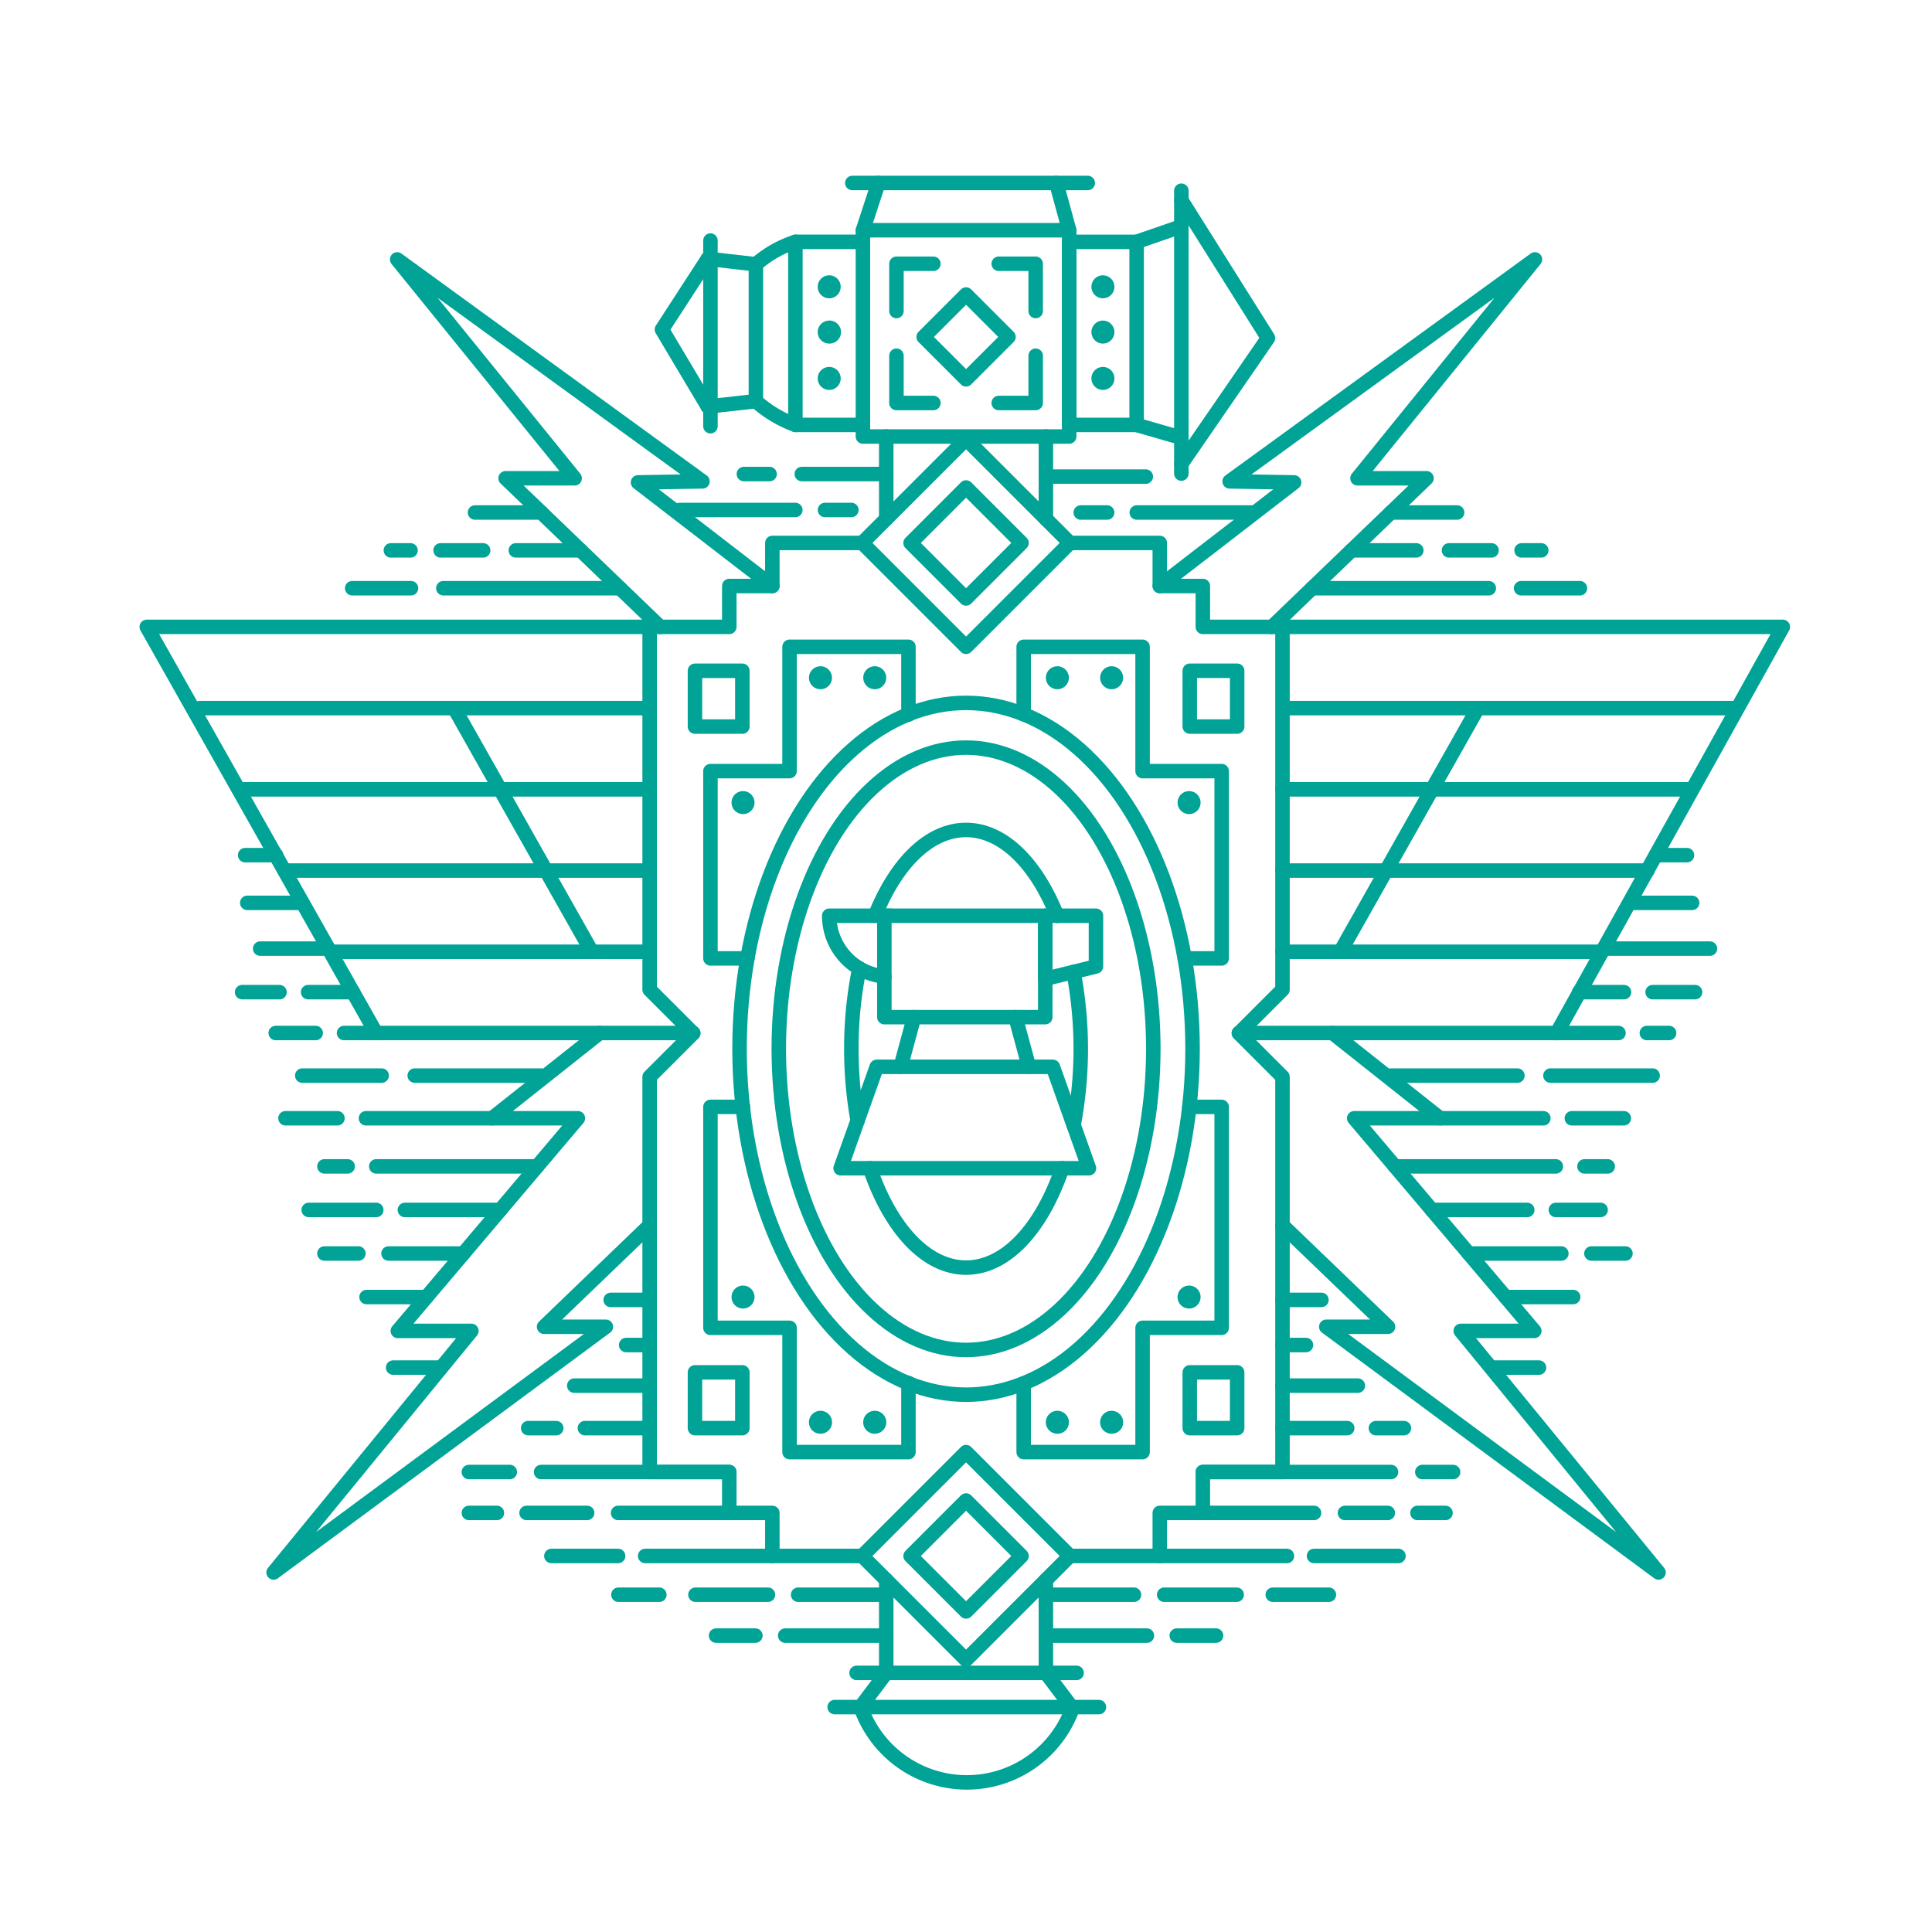 <svg xmlns="http://www.w3.org/2000/svg" viewBox="0 0 800 800"><defs><style>.a{fill:none;stroke:#00a396;stroke-linecap:round;stroke-linejoin:round;stroke-width:6px;}.b{fill:#00a396;}</style></defs><title>WOW-crest</title><line class="a" x1="352.92" y1="75.77" x2="450.42" y2="75.77"/><line class="a" x1="366.97" y1="214.87" x2="366.97" y2="180.75"/><line class="a" x1="433.08" y1="180.75" x2="433.08" y2="214.87"/><line class="a" x1="433.08" y1="654.25" x2="433.08" y2="692.71"/><line class="a" x1="366.97" y1="692.71" x2="366.97" y2="654.25"/><line class="a" x1="356.3" y1="706.87" x2="366.97" y2="692.71"/><line class="a" x1="433.08" y1="692.71" x2="443.75" y2="706.87"/><polyline class="a" points="526.69 259.58 590.69 198.04 562.11 198.04 635.59 107.42 509.17 199.32 535.86 199.75 480.24 242.65"/><polyline class="a" points="248.29 427.75 203.76 463.05 239.29 463.05 164.73 551.1 195.19 551.1 113.29 651.12 250.87 549.39 225.3 549.39 269 507.37"/><polyline class="a" points="273.36 259.58 209.36 198.04 237.94 198.04 164.46 107.42 290.88 199.32 264.19 199.75 319.81 242.65"/><polyline class="a" points="287.05 427.75 155.72 427.75 60.77 259.58 269 259.58"/><polyline class="a" points="531.05 259.58 738.23 259.58 644.62 427.75 513 427.75"/><line class="a" x1="531.87" y1="293.22" x2="717.36" y2="293.22"/><line class="a" x1="82.69" y1="293.22" x2="269" y2="293.22"/><line class="a" x1="531.05" y1="326.85" x2="699.16" y2="326.85"/><line class="a" x1="100.89" y1="326.85" x2="269" y2="326.85"/><line class="a" x1="531.05" y1="360.48" x2="682.17" y2="360.48"/><line class="a" x1="117.88" y1="360.48" x2="269" y2="360.48"/><line class="a" x1="531.05" y1="394.11" x2="663.18" y2="394.11"/><line class="a" x1="136.87" y1="394.11" x2="269" y2="394.11"/><polyline class="a" points="443.03 644.29 480.24 644.29 480.24 626.47 498.07 626.47 498.07 609.53 531.05 609.53 531.05 445.9 513 427.85 531.05 409.8 531.05 259.58 498.07 259.58 498.07 242.65 480.24 242.65 480.24 224.82 443.03 224.82"/><polyline class="a" points="357.02 224.82 319.81 224.82 319.81 242.65 301.98 242.65 301.98 259.58 269 259.58 269 409.8 287.05 427.85 269 445.9 269 609.53 301.98 609.53 301.98 626.47 319.81 626.47 319.81 644.29 357.02 644.29"/><polyline class="a" points="490.57 396.85 505.87 396.85 505.87 319.3 473.12 319.3 473.12 267.83 423.88 267.83 423.88 295.73"/><polyline class="a" points="376.17 295.92 376.17 267.83 326.93 267.83 326.93 319.3 294.18 319.3 294.18 396.85 309.48 396.85"/><polyline class="a" points="423.88 572.83 423.88 601.28 473.12 601.28 473.12 549.82 505.87 549.82 505.87 458.34 492.49 458.34"/><polyline class="a" points="307.67 458.34 294.18 458.34 294.18 549.82 326.93 549.82 326.93 601.28 376.17 601.28 376.17 572.64"/><ellipse class="a" cx="400.02" cy="434.28" rx="93.79" ry="143.23"/><ellipse class="a" cx="400.02" cy="434.28" rx="77.54" ry="124.71"/><rect class="a" x="287.77" y="568.26" width="19.62" height="23.1"/><rect class="a" x="492.66" y="568.26" width="19.62" height="23.1" transform="translate(1004.94 1159.62) rotate(180)"/><rect class="a" x="287.77" y="277.76" width="19.62" height="23.1"/><rect class="a" x="492.66" y="277.76" width="19.62" height="23.1" transform="translate(1004.94 578.61) rotate(-180)"/><rect class="a" x="369.61" y="194.41" width="60.82" height="60.82" transform="translate(276.14 -217.01) rotate(45)"/><rect class="a" x="383.78" y="208.58" width="32.49" height="32.49" transform="translate(276.14 -217.01) rotate(45)"/><rect class="a" x="387.61" y="127.1" width="24.83" height="24.83" transform="translate(215.82 -242) rotate(45)"/><rect class="a" x="369.61" y="613.88" width="60.82" height="60.82" transform="translate(-338.42 471.57) rotate(-45)"/><rect class="a" x="383.78" y="628.05" width="32.49" height="32.49" transform="translate(572.75 -94.15) rotate(45)"/><line class="a" x1="357.32" y1="175.94" x2="329.39" y2="175.94"/><line class="a" x1="329.39" y1="100.14" x2="357.32" y2="100.14"/><rect class="a" x="442.73" y="100.14" width="27.94" height="75.8" transform="translate(913.39 276.09) rotate(180)"/><rect class="a" x="357.32" y="95.34" width="85.41" height="85.41"/><path class="a" d="M313,109.44v56.68a51.6,51.6,0,0,0,16.36,9.82v-75.8A47.51,47.51,0,0,0,313,109.44Z"/><line class="a" x1="363.73" y1="75.77" x2="357.32" y2="95.34"/><line class="a" x1="442.73" y1="95.34" x2="437.39" y2="75.77"/><line class="a" x1="470.66" y1="100.14" x2="489.17" y2="93.74"/><line class="a" x1="489.17" y1="181.28" x2="470.66" y2="175.94"/><path class="b" d="M343.35,114a4.76,4.76,0,0,0-1.63,9.23,4.92,4.92,0,0,0,1.63.29,4.76,4.76,0,0,0,1.64-9.23,4.69,4.69,0,0,0-1.64-.29Z"/><path class="b" d="M339.75,275.88a4.76,4.76,0,0,0-1.64,9.23,4.68,4.68,0,0,0,1.63.29,4.76,4.76,0,0,0,1.64-9.23,4.92,4.92,0,0,0-1.63-.29Z"/><path class="b" d="M307.67,327.58a4.76,4.76,0,0,0-1.63,9.23,4.92,4.92,0,0,0,1.63.29,4.76,4.76,0,0,0,1.64-9.23,4.69,4.69,0,0,0-1.64-.29Z"/><path class="b" d="M492.37,327.58a4.68,4.68,0,0,0-1.63.29,4.76,4.76,0,0,0,1.64,9.23,4.92,4.92,0,0,0,1.63-.29,4.76,4.76,0,0,0-1.64-9.23Z"/><path class="b" d="M307.67,532.32a4.76,4.76,0,0,0-1.63,9.23,4.68,4.68,0,0,0,1.63.29,4.76,4.76,0,0,0,0-9.52Z"/><path class="b" d="M492.37,532.32a4.69,4.69,0,0,0-1.63.3,4.75,4.75,0,0,0,1.64,9.22,4.68,4.68,0,0,0,1.63-.29,4.76,4.76,0,0,0-1.64-9.23Z"/><path class="b" d="M362.21,275.88a4.76,4.76,0,0,0-1.63,9.23,4.68,4.68,0,0,0,1.63.29,4.76,4.76,0,0,0,1.64-9.23,4.93,4.93,0,0,0-1.64-.29Z"/><path class="b" d="M460.3,275.88a4.92,4.92,0,0,0-1.63.29,4.76,4.76,0,0,0,1.64,9.23,4.68,4.68,0,0,0,1.63-.29,4.76,4.76,0,0,0-1.64-9.23Z"/><path class="b" d="M437.83,275.88a4.92,4.92,0,0,0-1.63.29,4.76,4.76,0,0,0,1.64,9.23,4.68,4.68,0,0,0,1.63-.29,4.76,4.76,0,0,0-1.64-9.23Z"/><path class="b" d="M339.74,584.18a4.68,4.68,0,0,0-1.63.29,4.75,4.75,0,0,0,1.64,9.22,4.68,4.68,0,0,0,1.63-.29,4.75,4.75,0,0,0-1.64-9.22Z"/><path class="b" d="M362.21,584.18a4.68,4.68,0,0,0-1.63.29,4.75,4.75,0,0,0,1.63,9.22,4.69,4.69,0,0,0,1.64-.29,4.75,4.75,0,0,0-1.64-9.22Z"/><path class="b" d="M460.31,584.18a4.75,4.75,0,0,0-1.64,9.22,4.68,4.68,0,0,0,1.63.29,4.75,4.75,0,0,0,1.64-9.22,4.68,4.68,0,0,0-1.63-.29Z"/><path class="b" d="M437.84,584.18a4.75,4.75,0,0,0-1.64,9.22,4.68,4.68,0,0,0,1.63.29,4.75,4.75,0,0,0,1.64-9.22,4.68,4.68,0,0,0-1.63-.29Z"/><path class="b" d="M343.35,132.75a4.76,4.76,0,0,0-1.63,9.23,4.92,4.92,0,0,0,1.63.29A4.76,4.76,0,0,0,345,133a4.69,4.69,0,0,0-1.64-.29Z"/><path class="b" d="M343.35,151.94a4.76,4.76,0,0,0-1.63,9.23,4.92,4.92,0,0,0,1.63.29,4.76,4.76,0,0,0,1.64-9.23,4.69,4.69,0,0,0-1.64-.29Z"/><path class="b" d="M456.7,114a4.76,4.76,0,0,0-1.64,9.23,4.93,4.93,0,0,0,1.64.29,4.76,4.76,0,0,0,1.63-9.23,4.68,4.68,0,0,0-1.63-.29Z"/><path class="b" d="M456.7,132.75a4.76,4.76,0,0,0-1.64,9.23,4.93,4.93,0,0,0,1.64.29,4.76,4.76,0,0,0,1.63-9.23,4.68,4.68,0,0,0-1.63-.29Z"/><path class="b" d="M456.7,151.94a4.76,4.76,0,0,0-1.64,9.23,4.93,4.93,0,0,0,1.64.29,4.76,4.76,0,0,0,1.63-9.23,4.68,4.68,0,0,0-1.63-.29Z"/><line class="a" x1="313.02" y1="166.12" x2="293.09" y2="168.33"/><line class="a" x1="293.09" y1="107.16" x2="313.02" y2="109.44"/><polyline class="a" points="293.09 107.16 274.09 136.44 293.09 168.34"/><polyline class="a" points="489.17 192.09 525.05 139.98 489.17 82.93"/><polyline class="a" points="371.2 128.79 371.2 109.22 386.5 109.22"/><polyline class="a" points="428.85 128.79 428.85 109.22 413.55 109.22"/><polyline class="a" points="428.85 147.29 428.85 166.87 413.55 166.87"/><polyline class="a" points="371.2 147.29 371.2 166.87 386.5 166.87"/><line class="a" x1="354.69" y1="692.71" x2="445.8" y2="692.71"/><line class="a" x1="294.18" y1="99.61" x2="294.18" y2="176.48"/><line class="a" x1="345.62" y1="706.87" x2="455.05" y2="706.87"/><path class="a" d="M444.23,707a46.55,46.55,0,0,1-87.86-.2"/><line class="a" x1="489.17" y1="78.97" x2="489.17" y2="196.1"/><line class="a" x1="224.05" y1="609.53" x2="301.98" y2="609.53"/><line class="a" x1="255.94" y1="626.47" x2="301.98" y2="626.47"/><line class="a" x1="267.15" y1="644.29" x2="319.81" y2="644.29"/><line class="a" x1="228.32" y1="644.29" x2="255.94" y2="644.29"/><line class="a" x1="218.04" y1="626.47" x2="243.13" y2="626.47"/><line class="a" x1="330.49" y1="660.34" x2="366.97" y2="660.34"/><line class="a" x1="287.97" y1="660.34" x2="317.99" y2="660.34"/><line class="a" x1="256.07" y1="660.34" x2="273.02" y2="660.34"/><line class="a" x1="325.13" y1="677.27" x2="366.97" y2="677.27"/><line class="a" x1="296.51" y1="677.27" x2="312.78" y2="677.27"/><path class="a" d="M355.13,463.93a166.25,166.25,0,0,1-2.6-29.65,164.46,164.46,0,0,1,3.31-33.3"/><path class="a" d="M439.83,483.75c-8.48,24.77-23.14,41.14-39.81,41.14s-31.32-16.37-39.8-41.14"/><path class="a" d="M444.51,402.45a169.92,169.92,0,0,1,.05,63.42"/><path class="a" d="M362.31,379.18c8.68-21.59,22.35-35.52,37.71-35.52s29.05,13.94,37.73,35.56"/><line class="a" x1="256.71" y1="243.57" x2="183.57" y2="243.57"/><line class="a" x1="169.99" y1="227.9" x2="161.85" y2="227.9"/><line class="a" x1="200.06" y1="227.9" x2="182.44" y2="227.9"/><line class="a" x1="240.41" y1="227.9" x2="213.59" y2="227.9"/><line class="a" x1="170.19" y1="243.57" x2="145.84" y2="243.57"/><line class="a" x1="224.11" y1="212.22" x2="196.69" y2="212.22"/><line class="a" x1="543.34" y1="243.57" x2="616.48" y2="243.57"/><line class="a" x1="630.06" y1="227.9" x2="638.2" y2="227.9"/><line class="a" x1="599.99" y1="227.9" x2="617.61" y2="227.9"/><line class="a" x1="559.64" y1="227.9" x2="586.46" y2="227.9"/><line class="a" x1="629.86" y1="243.57" x2="654.21" y2="243.57"/><line class="a" x1="575.94" y1="212.22" x2="603.36" y2="212.22"/><line class="a" x1="329.33" y1="211.17" x2="281.44" y2="211.17"/><line class="a" x1="352.53" y1="211.17" x2="341.61" y2="211.17"/><line class="a" x1="318.66" y1="196.29" x2="308.03" y2="196.29"/><line class="a" x1="366.97" y1="196.29" x2="332" y2="196.29"/><line class="a" x1="470.71" y1="212.22" x2="518.61" y2="212.22"/><line class="a" x1="447.52" y1="212.22" x2="458.44" y2="212.22"/><line class="a" x1="433.08" y1="197.34" x2="474.45" y2="197.34"/><line class="a" x1="194.15" y1="609.53" x2="211.1" y2="609.53"/><line class="a" x1="242.2" y1="591.36" x2="269" y2="591.36"/><line class="a" x1="237.79" y1="573.76" x2="269" y2="573.76"/><line class="a" x1="151.78" y1="537.08" x2="176.6" y2="537.08"/><line class="a" x1="162.79" y1="566.29" x2="181.14" y2="566.29"/><line class="a" x1="160.87" y1="519.05" x2="191.87" y2="519.05"/><line class="a" x1="134.33" y1="519.05" x2="148.41" y2="519.05"/><line class="a" x1="167.65" y1="501.01" x2="207.14" y2="501.01"/><line class="a" x1="127.83" y1="501.01" x2="155.81" y2="501.01"/><line class="a" x1="155.81" y1="482.98" x2="222.42" y2="482.98"/><line class="a" x1="134.33" y1="482.98" x2="143.95" y2="482.98"/><line class="a" x1="151.54" y1="463.05" x2="203.53" y2="463.05"/><line class="a" x1="118.22" y1="463.05" x2="139.73" y2="463.05"/><line class="a" x1="171.73" y1="445.38" x2="224.05" y2="445.38"/><line class="a" x1="125.16" y1="445.38" x2="158.04" y2="445.38"/><line class="a" x1="142.46" y1="427.75" x2="155.72" y2="427.75"/><line class="a" x1="114.17" y1="427.75" x2="130.72" y2="427.75"/><line class="a" x1="127.58" y1="410.83" x2="146.17" y2="410.83"/><line class="a" x1="100.26" y1="410.83" x2="115.74" y2="410.83"/><line class="a" x1="107.73" y1="392.8" x2="135.99" y2="392.8"/><line class="a" x1="102.39" y1="373.85" x2="125.16" y2="373.85"/><line class="a" x1="101.51" y1="354.1" x2="114.34" y2="354.1"/><line class="a" x1="259.28" y1="556.95" x2="269" y2="556.95"/><line class="a" x1="252.87" y1="538.26" x2="269" y2="538.26"/><line class="a" x1="218.71" y1="591.36" x2="230.32" y2="591.36"/><line class="a" x1="194.15" y1="626.47" x2="205.76" y2="626.47"/><line class="a" x1="576" y1="609.53" x2="498.07" y2="609.53"/><line class="a" x1="544.11" y1="626.47" x2="498.07" y2="626.47"/><line class="a" x1="532.9" y1="644.29" x2="480.24" y2="644.29"/><line class="a" x1="579.08" y1="644.29" x2="544.11" y2="644.29"/><line class="a" x1="574.66" y1="626.47" x2="556.92" y2="626.47"/><line class="a" x1="469.56" y1="660.34" x2="433.08" y2="660.34"/><line class="a" x1="512.08" y1="660.34" x2="482.06" y2="660.34"/><line class="a" x1="550.27" y1="660.34" x2="527.03" y2="660.34"/><line class="a" x1="474.91" y1="677.27" x2="433.08" y2="677.27"/><line class="a" x1="503.54" y1="677.27" x2="487.27" y2="677.27"/><line class="a" x1="601.7" y1="609.53" x2="588.95" y2="609.53"/><line class="a" x1="557.85" y1="591.36" x2="531.05" y2="591.36"/><line class="a" x1="562.26" y1="573.76" x2="531.05" y2="573.76"/><line class="a" x1="651.42" y1="537.08" x2="623.45" y2="537.08"/><line class="a" x1="637.26" y1="566.29" x2="618.91" y2="566.29"/><line class="a" x1="646.52" y1="519.05" x2="608.18" y2="519.05"/><line class="a" x1="673.07" y1="519.05" x2="658.98" y2="519.05"/><line class="a" x1="632.4" y1="501.01" x2="592.9" y2="501.01"/><line class="a" x1="662.78" y1="501.01" x2="644.24" y2="501.01"/><line class="a" x1="644.24" y1="482.98" x2="577.63" y2="482.98"/><line class="a" x1="665.72" y1="482.98" x2="656.1" y2="482.98"/><line class="a" x1="639.07" y1="463.05" x2="596.52" y2="463.05"/><line class="a" x1="672.38" y1="463.05" x2="650.87" y2="463.05"/><line class="a" x1="628.32" y1="445.38" x2="576" y2="445.38"/><line class="a" x1="684.33" y1="445.38" x2="642.01" y2="445.38"/><line class="a" x1="670.18" y1="427.75" x2="644.33" y2="427.75"/><line class="a" x1="691.13" y1="427.75" x2="681.92" y2="427.75"/><line class="a" x1="672.47" y1="410.83" x2="653.88" y2="410.83"/><line class="a" x1="701.89" y1="410.83" x2="684.31" y2="410.83"/><line class="a" x1="708.06" y1="392.8" x2="664.06" y2="392.8"/><line class="a" x1="700.67" y1="373.85" x2="674.76" y2="373.85"/><line class="a" x1="698.54" y1="354.1" x2="685.71" y2="354.1"/><line class="a" x1="540.77" y1="556.95" x2="531.05" y2="556.95"/><line class="a" x1="547.18" y1="538.26" x2="531.05" y2="538.26"/><line class="a" x1="581.34" y1="591.36" x2="569.73" y2="591.36"/><line class="a" x1="598.55" y1="626.47" x2="586.94" y2="626.47"/><polygon class="a" points="450.92 483.74 348.08 483.74 363.03 441.75 435.97 441.75 450.92 483.74"/><path class="a" d="M366.2,404.35a25.28,25.28,0,0,1-22.83-25.16h25.29"/><polygon class="a" points="453.81 400.18 432.81 405.32 432.81 379.19 453.81 379.19 453.81 400.18"/><line class="a" x1="378.5" y1="421.18" x2="372.93" y2="441.75"/><line class="a" x1="420.5" y1="421.18" x2="426.07" y2="441.75"/><rect class="a" x="366.19" y="379.19" width="66.63" height="41.99"/><polyline class="a" points="551.76 427.74 596.29 463.05 560.75 463.05 635.32 551.1 604.86 551.1 686.76 651.12 549.18 549.39 574.75 549.39 531.04 507.37"/><line class="a" x1="611.96" y1="293.22" x2="554.99" y2="394.11"/><line class="a" x1="245.06" y1="394.11" x2="188.08" y2="293.22"/></svg>